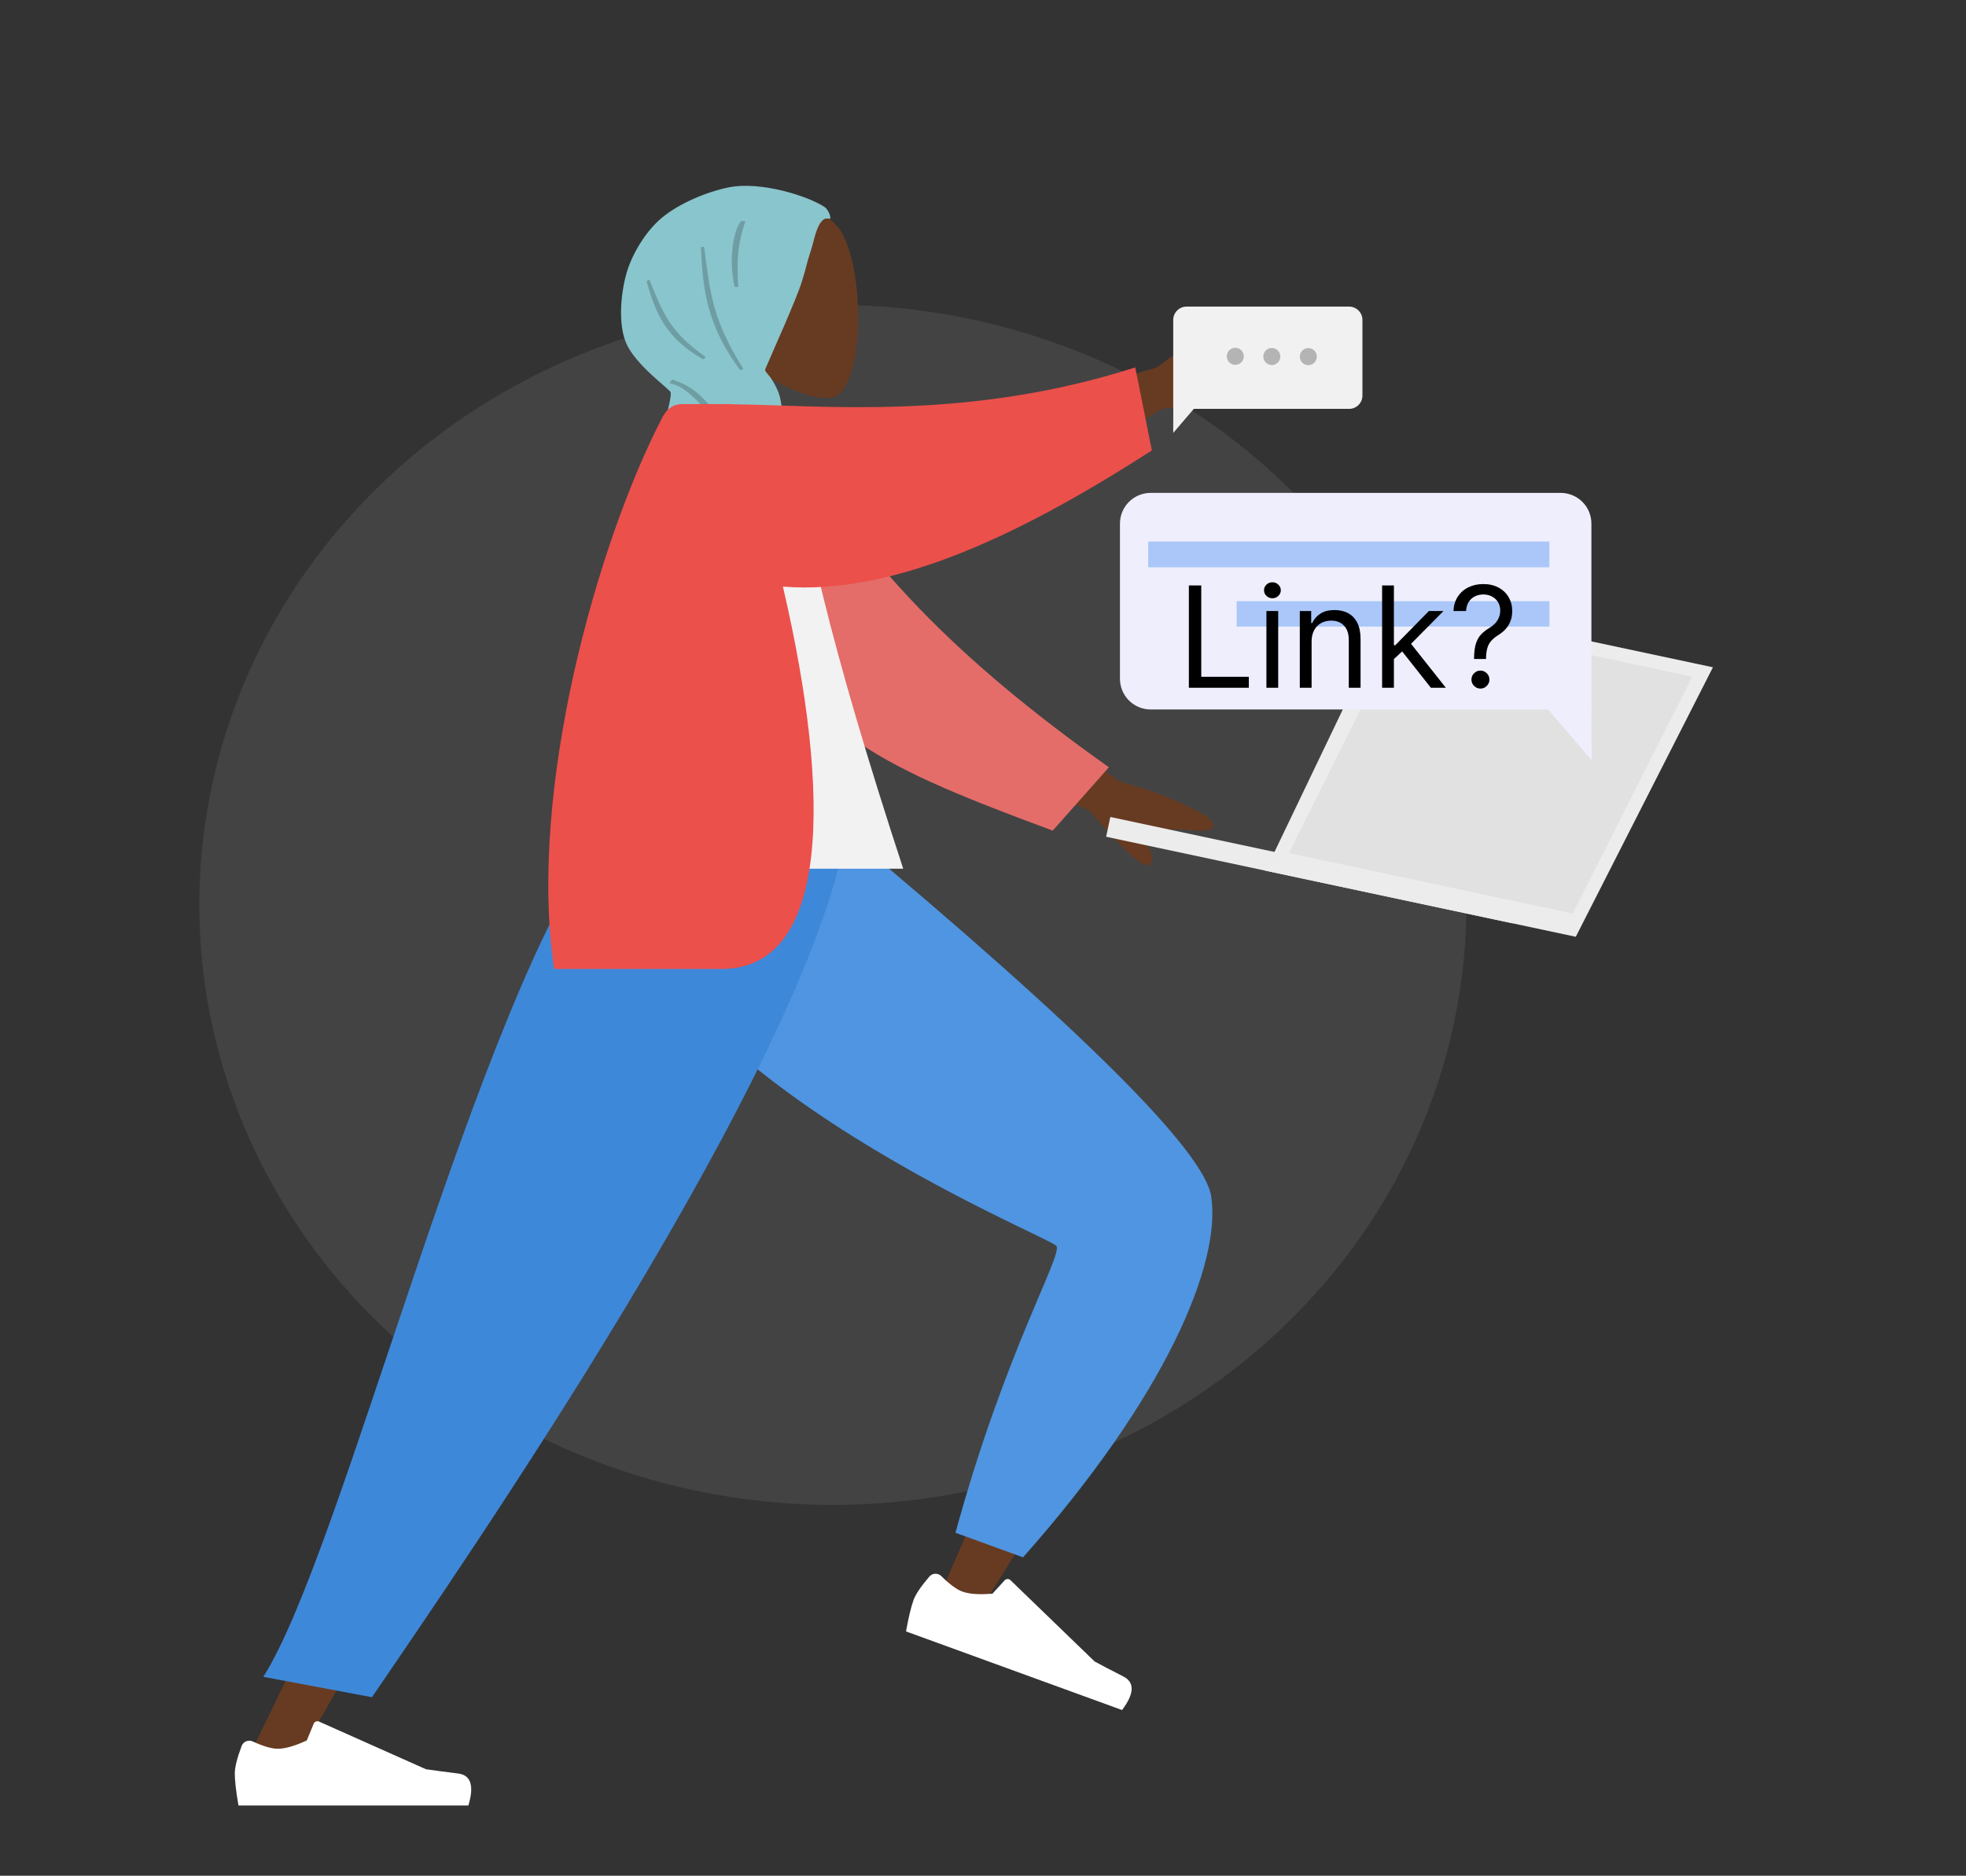 <svg width="503" height="480" viewBox="0 0 503 480" fill="none" xmlns="http://www.w3.org/2000/svg">
<rect x="0" y="0" width="503" height="480" fill="#333333" stroke="none"/>
<ellipse cx="213.084" cy="231.546" rx="162.084" ry="153.546" fill="#D9D9D9" fill-opacity="0.1"/>
<path fill-rule="evenodd" clip-rule="evenodd" d="M184.373 86.3C179.567 80.659 176.314 73.746 176.858 66C178.424 43.682 209.492 48.591 215.535 59.856C221.579 71.12 220.861 99.693 213.05 101.707C209.935 102.51 203.3 100.543 196.546 96.472L200.785 126.461H175.756L184.373 86.3Z" fill="#673B22"/>
<path d="M212.22 56.006C212.778 56.193 212.22 53.795 210.887 52.917C206.798 50.227 194.626 46.245 186.303 47.973C180.727 49.131 173.773 52.036 169.319 55.74C165.305 59.079 161.651 64.965 160.23 70.136C158.737 75.566 158.173 83.121 160.23 87.859C162.679 93.501 171.354 99.581 171.584 100.389C171.845 101.31 170.82 104.91 170.07 108.704C169.319 112.497 169.661 122.156 170.07 123.731C170.723 126.248 174.227 127.486 175.755 127.668C184.203 128.675 190.327 139.162 192.875 141.845C204.219 153.235 212.137 158.188 216.627 156.705C217.809 156.315 216.037 142.163 214.855 136.097C213.674 130.031 202.083 119.207 201.341 115.64C200.903 113.538 200.83 109.88 200.785 109.713C199.691 102.177 199.88 101.565 198.285 98.494C196.691 95.423 195.454 95.243 195.838 94.348C197.71 89.977 203.732 76.603 205.099 72.23C206.727 67.018 205.957 68.73 207.636 63.536C208.38 61.236 209.326 55.033 212.22 56.006Z" fill="#89C5CC"/>
<mask id="mask0_433_4910" style="mask-type:luminance" maskUnits="userSpaceOnUse" x="158" y="47" width="60" height="110">
<path d="M212.22 56.006C212.778 56.193 212.22 53.795 210.887 52.917C206.798 50.227 194.626 46.245 186.303 47.973C180.727 49.131 173.773 52.036 169.319 55.74C165.305 59.079 161.651 64.965 160.23 70.136C158.737 75.566 158.173 83.121 160.23 87.859C162.679 93.501 171.354 99.581 171.584 100.389C171.845 101.31 170.82 104.91 170.07 108.704C169.319 112.497 169.661 122.156 170.07 123.731C170.723 126.248 174.227 127.486 175.755 127.668C184.203 128.675 190.327 139.162 192.875 141.845C204.219 153.235 212.137 158.188 216.627 156.705C217.809 156.315 216.037 142.163 214.855 136.097C213.674 130.031 202.083 119.207 201.341 115.64C200.903 113.538 200.83 109.88 200.785 109.713C199.691 102.177 199.88 101.565 198.285 98.494C196.691 95.423 195.454 95.243 195.838 94.348C197.71 89.977 203.732 76.603 205.099 72.23C206.727 67.018 205.957 68.73 207.636 63.536C208.38 61.236 209.326 55.033 212.22 56.006Z" fill="white"/>
</mask>
<g mask="url(#mask0_433_4910)">
<path fill-rule="evenodd" clip-rule="evenodd" d="M190.684 56.588C188.855 62.393 188.461 65.491 188.855 73.422H187.957C186.281 65.938 187.773 58.892 189.556 56.588H190.684ZM166.141 71.568C169.55 79.841 171.105 84.726 180.625 91.42L179.89 91.934C170.439 86.578 167.687 80.189 165.424 71.913L166.141 71.568ZM180.148 63.15C181.697 74.892 182.149 81.599 190.215 94.442L189.357 94.705C181.055 83.522 179.739 74.394 179.347 63.215L180.148 63.15ZM171.238 98.029L171.972 97.136C181.992 100.274 180.876 106.754 193.495 113.315L192.441 113.954C181.39 109.394 178.807 99.613 171.238 98.029Z" fill="black" fill-opacity="0.2"/>
</g>
<path fill-rule="evenodd" clip-rule="evenodd" d="M155.647 212.763C157.528 238.428 278.67 313.99 279.377 316.11C279.691 317.053 267.122 346.838 241.67 405.467L252.259 409.582C291.299 347.49 309.816 313.136 307.81 306.519C304.939 297.047 273.609 265.886 213.818 213.036L155.647 212.763Z" fill="#673B22"/>
<path fill-rule="evenodd" clip-rule="evenodd" d="M244.457 392.229L261.746 398.522C298.203 357.388 312.493 323.448 309.888 306.156C308.151 294.627 276.928 263.518 216.219 212.828L154.408 212.828C156.517 272.265 268.8 316.339 270.302 318.871C271.804 321.404 257.024 346.211 244.457 392.229Z" fill="#4F95E1"/>
<path fill-rule="evenodd" clip-rule="evenodd" d="M237.774 403.446C235.613 405.973 234.268 407.964 233.739 409.417C233.095 411.184 232.451 413.87 231.806 417.475C233.856 418.221 252.281 424.927 287.08 437.593C290.245 433.367 290.349 430.501 287.392 428.996C284.435 427.491 281.988 426.214 280.053 425.164L258.53 404.36C258.116 403.96 257.456 403.971 257.056 404.385C257.049 404.392 257.042 404.399 257.035 404.407L253.926 407.811C250.575 408.105 248.003 407.926 246.212 407.274C244.757 406.745 242.961 405.426 240.825 403.317C240.005 402.508 238.684 402.516 237.875 403.336C237.84 403.371 237.807 403.408 237.774 403.446Z" fill="white"/>
<path fill-rule="evenodd" clip-rule="evenodd" d="M169.576 212.766L115.61 342.321L62.57 451.85H75.084L211.994 212.766H169.576Z" fill="#673B22"/>
<path fill-rule="evenodd" clip-rule="evenodd" d="M61.822 446.791C60.656 449.906 60.072 452.236 60.072 453.783C60.072 455.663 60.386 458.408 61.012 462.016C63.194 462.016 82.801 462.016 119.833 462.016C121.362 456.962 120.48 454.234 117.186 453.831C113.893 453.428 111.157 453.064 108.979 452.74L81.639 440.552C81.113 440.317 80.497 440.553 80.262 441.079C80.258 441.088 80.254 441.098 80.251 441.107L78.493 445.37C75.444 446.792 72.967 447.503 71.061 447.503C69.512 447.503 67.374 446.878 64.645 445.627C63.598 445.147 62.36 445.607 61.88 446.654C61.859 446.699 61.84 446.745 61.822 446.791Z" fill="white"/>
<path fill-rule="evenodd" clip-rule="evenodd" d="M67.361 429.096L95.167 434.311C116.667 402.703 206.642 273.099 216.507 212.766H154.605C121.661 256.381 87.855 396.966 67.361 429.096Z" fill="#3E88D9"/>
<path fill-rule="evenodd" clip-rule="evenodd" d="M256.591 105.845L296.121 93.979C303.495 88.238 310.451 84.041 316.988 81.387C318.889 81.029 322.036 81.237 318.103 85.699C314.17 90.16 310.234 95.031 311.357 96.901C312.48 98.772 316.571 97.362 317.755 100.325C318.545 102.301 311.766 103.716 297.419 104.57L266.684 122.658L256.591 105.845ZM253.098 175.539L286.365 199.967C295.387 202.402 302.925 205.431 308.979 209.055C310.409 210.358 312.137 212.996 306.207 212.54C300.276 212.084 294.018 211.871 293.2 213.894C292.381 215.917 295.97 218.336 294.316 221.065C293.213 222.885 288.004 218.322 278.687 207.378L245.744 193.718L253.098 175.539Z" fill="#673B22"/>
<path fill-rule="evenodd" clip-rule="evenodd" d="M201.428 109.753C219.544 143.532 245.74 169.426 283.718 196.343L269.338 212.557C226.934 196.799 204.555 187.292 193.565 155.377C190.806 147.368 188.879 121.834 187.225 108.399L201.428 109.753Z" fill="#E46D69"/>
<path fill-rule="evenodd" clip-rule="evenodd" d="M150.783 222.294H231.086C212.896 166.818 203.604 128.742 203.21 108.068C203.19 107.014 201.243 105.156 200.382 105.4C194.084 107.178 187.344 106.513 180.163 103.404C161.126 134.022 154.543 171.719 150.783 222.294Z" fill="#F2F2F2"/>
<path fill-rule="evenodd" clip-rule="evenodd" d="M187.016 103.453C210.035 103.642 247.381 107.845 290.451 94.018L294.703 115.265C262.151 136.201 229.189 152.419 200.307 150.116C212.849 203.915 212.271 247.955 184.581 247.955C171.358 247.955 157.086 247.955 141.764 247.955C134.963 202.253 152.836 138.887 169.405 106.925C170.038 105.705 171.385 103.404 174.558 103.404C177.323 103.404 181.47 103.404 187 103.404C187.005 103.42 187.011 103.437 187.016 103.453Z" fill="#EC504B"/>
<path d="M303.62 78.459H345.17C346.074 78.459 346.942 78.819 347.581 79.458C348.221 80.097 348.58 80.965 348.58 81.869V101.219C348.58 102.124 348.221 102.991 347.581 103.63C346.942 104.27 346.074 104.629 345.17 104.629H300.17V81.879C300.169 81.427 300.257 80.979 300.43 80.562C300.604 80.144 300.858 79.766 301.179 79.447C301.5 79.129 301.881 78.878 302.3 78.708C302.719 78.538 303.168 78.454 303.62 78.459Z" fill="#F1F1F1"/>
<path d="M300.2 99.221L300.17 110.781L310.04 99.251L300.2 99.221Z" fill="#F1F1F1"/>
<path d="M332.551 91.25C332.549 91.681 332.675 92.103 332.913 92.463C333.151 92.823 333.49 93.103 333.887 93.27C334.285 93.437 334.723 93.482 335.146 93.4C335.57 93.318 335.959 93.112 336.265 92.809C336.571 92.505 336.781 92.118 336.867 91.695C336.953 91.273 336.912 90.834 336.749 90.435C336.585 90.036 336.308 89.694 335.95 89.453C335.593 89.212 335.172 89.082 334.741 89.08C334.455 89.079 334.171 89.134 333.906 89.242C333.641 89.351 333.4 89.51 333.196 89.712C332.993 89.913 332.831 90.153 332.721 90.417C332.61 90.681 332.552 90.964 332.551 91.25Z" fill="#B4B4B4"/>
<path d="M323.211 91.221C323.209 91.652 323.335 92.075 323.573 92.435C323.812 92.794 324.152 93.075 324.55 93.242C324.948 93.409 325.387 93.453 325.81 93.37C326.234 93.287 326.623 93.08 326.929 92.776C327.235 92.471 327.443 92.083 327.528 91.66C327.613 91.237 327.571 90.798 327.406 90.399C327.241 90 326.962 89.659 326.603 89.419C326.244 89.179 325.823 89.051 325.391 89.051C324.815 89.053 324.264 89.282 323.856 89.689C323.448 90.095 323.216 90.645 323.211 91.221Z" fill="#B4B4B4"/>
<path d="M313.869 91.19C313.871 91.621 314.001 92.041 314.241 92.398C314.482 92.756 314.823 93.033 315.222 93.197C315.62 93.36 316.058 93.402 316.481 93.317C316.903 93.232 317.29 93.023 317.594 92.718C317.898 92.413 318.105 92.024 318.188 91.602C318.271 91.179 318.228 90.741 318.062 90.344C317.897 89.946 317.618 89.606 317.259 89.367C316.901 89.128 316.48 89 316.049 89C315.762 89 315.478 89.057 315.213 89.167C314.947 89.277 314.707 89.439 314.504 89.642C314.302 89.846 314.141 90.087 314.032 90.353C313.923 90.618 313.868 90.903 313.869 91.19Z" fill="#B4B4B4"/>
<path d="M283 214.121L387.035 236.285L388.112 231.229L284.077 209.065L283 214.121Z" fill="#ECECEC"/>
<path d="M403.165 239.72L438.254 170.757L357.027 153.453L323.776 222.807L403.165 239.72Z" fill="#ECECEC"/>
<path d="M329.823 218.309L402.384 233.767L432.964 173.159L360.021 157.619L329.823 218.309Z" fill="#E1E1E1"/>
<path d="M407.15 181.551H294.39C293.358 181.551 292.337 181.347 291.384 180.952C290.431 180.557 289.565 179.978 288.836 179.248C288.107 178.518 287.529 177.651 287.135 176.698C286.741 175.744 286.539 174.722 286.54 173.691V133.981C286.54 131.899 287.367 129.902 288.839 128.43C290.312 126.958 292.308 126.131 294.39 126.131L399.31 126.131C401.392 126.131 403.389 126.958 404.861 128.43C406.333 129.902 407.16 131.899 407.16 133.981V181.551H407.15Z" fill="#EFEEFC"/>
<path d="M407.15 170.09L407.23 194.57L386.32 170.15L407.15 170.09Z" fill="#EFEEFC"/>
<path d="M293.77 145.17H396.41V138.57H293.77V145.17Z" fill="#ABC7F9"/>
<path d="M316.4 160.35H396.42V153.84H316.4V160.35Z" fill="#ABC7F9"/>
<path d="M304.17 176V149.818H307.341V173.188H319.511V176H304.17ZM324.011 176V156.364H327.028V176H324.011ZM325.545 153.091C324.957 153.091 324.45 152.891 324.024 152.49C323.607 152.089 323.398 151.608 323.398 151.045C323.398 150.483 323.607 150.001 324.024 149.601C324.45 149.2 324.957 149 325.545 149C326.134 149 326.636 149.2 327.054 149.601C327.48 150.001 327.693 150.483 327.693 151.045C327.693 151.608 327.48 152.089 327.054 152.49C326.636 152.891 326.134 153.091 325.545 153.091ZM335.571 164.188V176H332.554V156.364H335.469V159.432H335.725C336.185 158.435 336.884 157.634 337.821 157.028C338.759 156.415 339.969 156.108 341.452 156.108C342.782 156.108 343.945 156.381 344.942 156.926C345.939 157.463 346.715 158.281 347.269 159.381C347.823 160.472 348.1 161.852 348.1 163.523V176H345.083V163.727C345.083 162.185 344.682 160.983 343.881 160.122C343.08 159.253 341.98 158.818 340.583 158.818C339.62 158.818 338.759 159.027 338 159.445C337.25 159.862 336.658 160.472 336.223 161.273C335.789 162.074 335.571 163.045 335.571 164.188ZM356.425 168.841L356.374 165.108H356.988L365.579 156.364H369.312L360.158 165.619H359.903L356.425 168.841ZM353.613 176V149.818H356.63V176H353.613ZM366.09 176L358.42 166.284L360.567 164.188L369.925 176H366.09ZM377.132 168.636V168.483C377.15 166.855 377.32 165.56 377.644 164.597C377.968 163.634 378.428 162.854 379.025 162.257C379.621 161.661 380.337 161.111 381.172 160.608C381.675 160.301 382.127 159.939 382.527 159.521C382.928 159.095 383.243 158.605 383.473 158.051C383.712 157.497 383.831 156.884 383.831 156.21C383.831 155.375 383.635 154.651 383.243 154.037C382.851 153.423 382.327 152.95 381.671 152.618C381.015 152.286 380.286 152.119 379.485 152.119C378.786 152.119 378.113 152.264 377.465 152.554C376.817 152.844 376.276 153.3 375.841 153.922C375.407 154.544 375.155 155.358 375.087 156.364H371.865C371.934 154.915 372.309 153.675 372.99 152.643C373.681 151.612 374.588 150.824 375.713 150.278C376.847 149.733 378.104 149.46 379.485 149.46C380.985 149.46 382.289 149.759 383.397 150.355C384.513 150.952 385.374 151.77 385.979 152.81C386.593 153.849 386.9 155.034 386.9 156.364C386.9 157.301 386.755 158.149 386.465 158.908C386.184 159.666 385.775 160.344 385.238 160.94C384.709 161.537 384.07 162.065 383.32 162.526C382.57 162.994 381.969 163.489 381.517 164.009C381.066 164.52 380.738 165.129 380.533 165.837C380.328 166.544 380.218 167.426 380.201 168.483V168.636H377.132ZM378.769 176.205C378.138 176.205 377.597 175.979 377.145 175.527C376.694 175.075 376.468 174.534 376.468 173.903C376.468 173.273 376.694 172.732 377.145 172.28C377.597 171.828 378.138 171.602 378.769 171.602C379.4 171.602 379.941 171.828 380.392 172.28C380.844 172.732 381.07 173.273 381.07 173.903C381.07 174.321 380.963 174.705 380.75 175.054C380.546 175.403 380.269 175.685 379.919 175.898C379.578 176.102 379.195 176.205 378.769 176.205Z" fill="black"/>
</svg>
